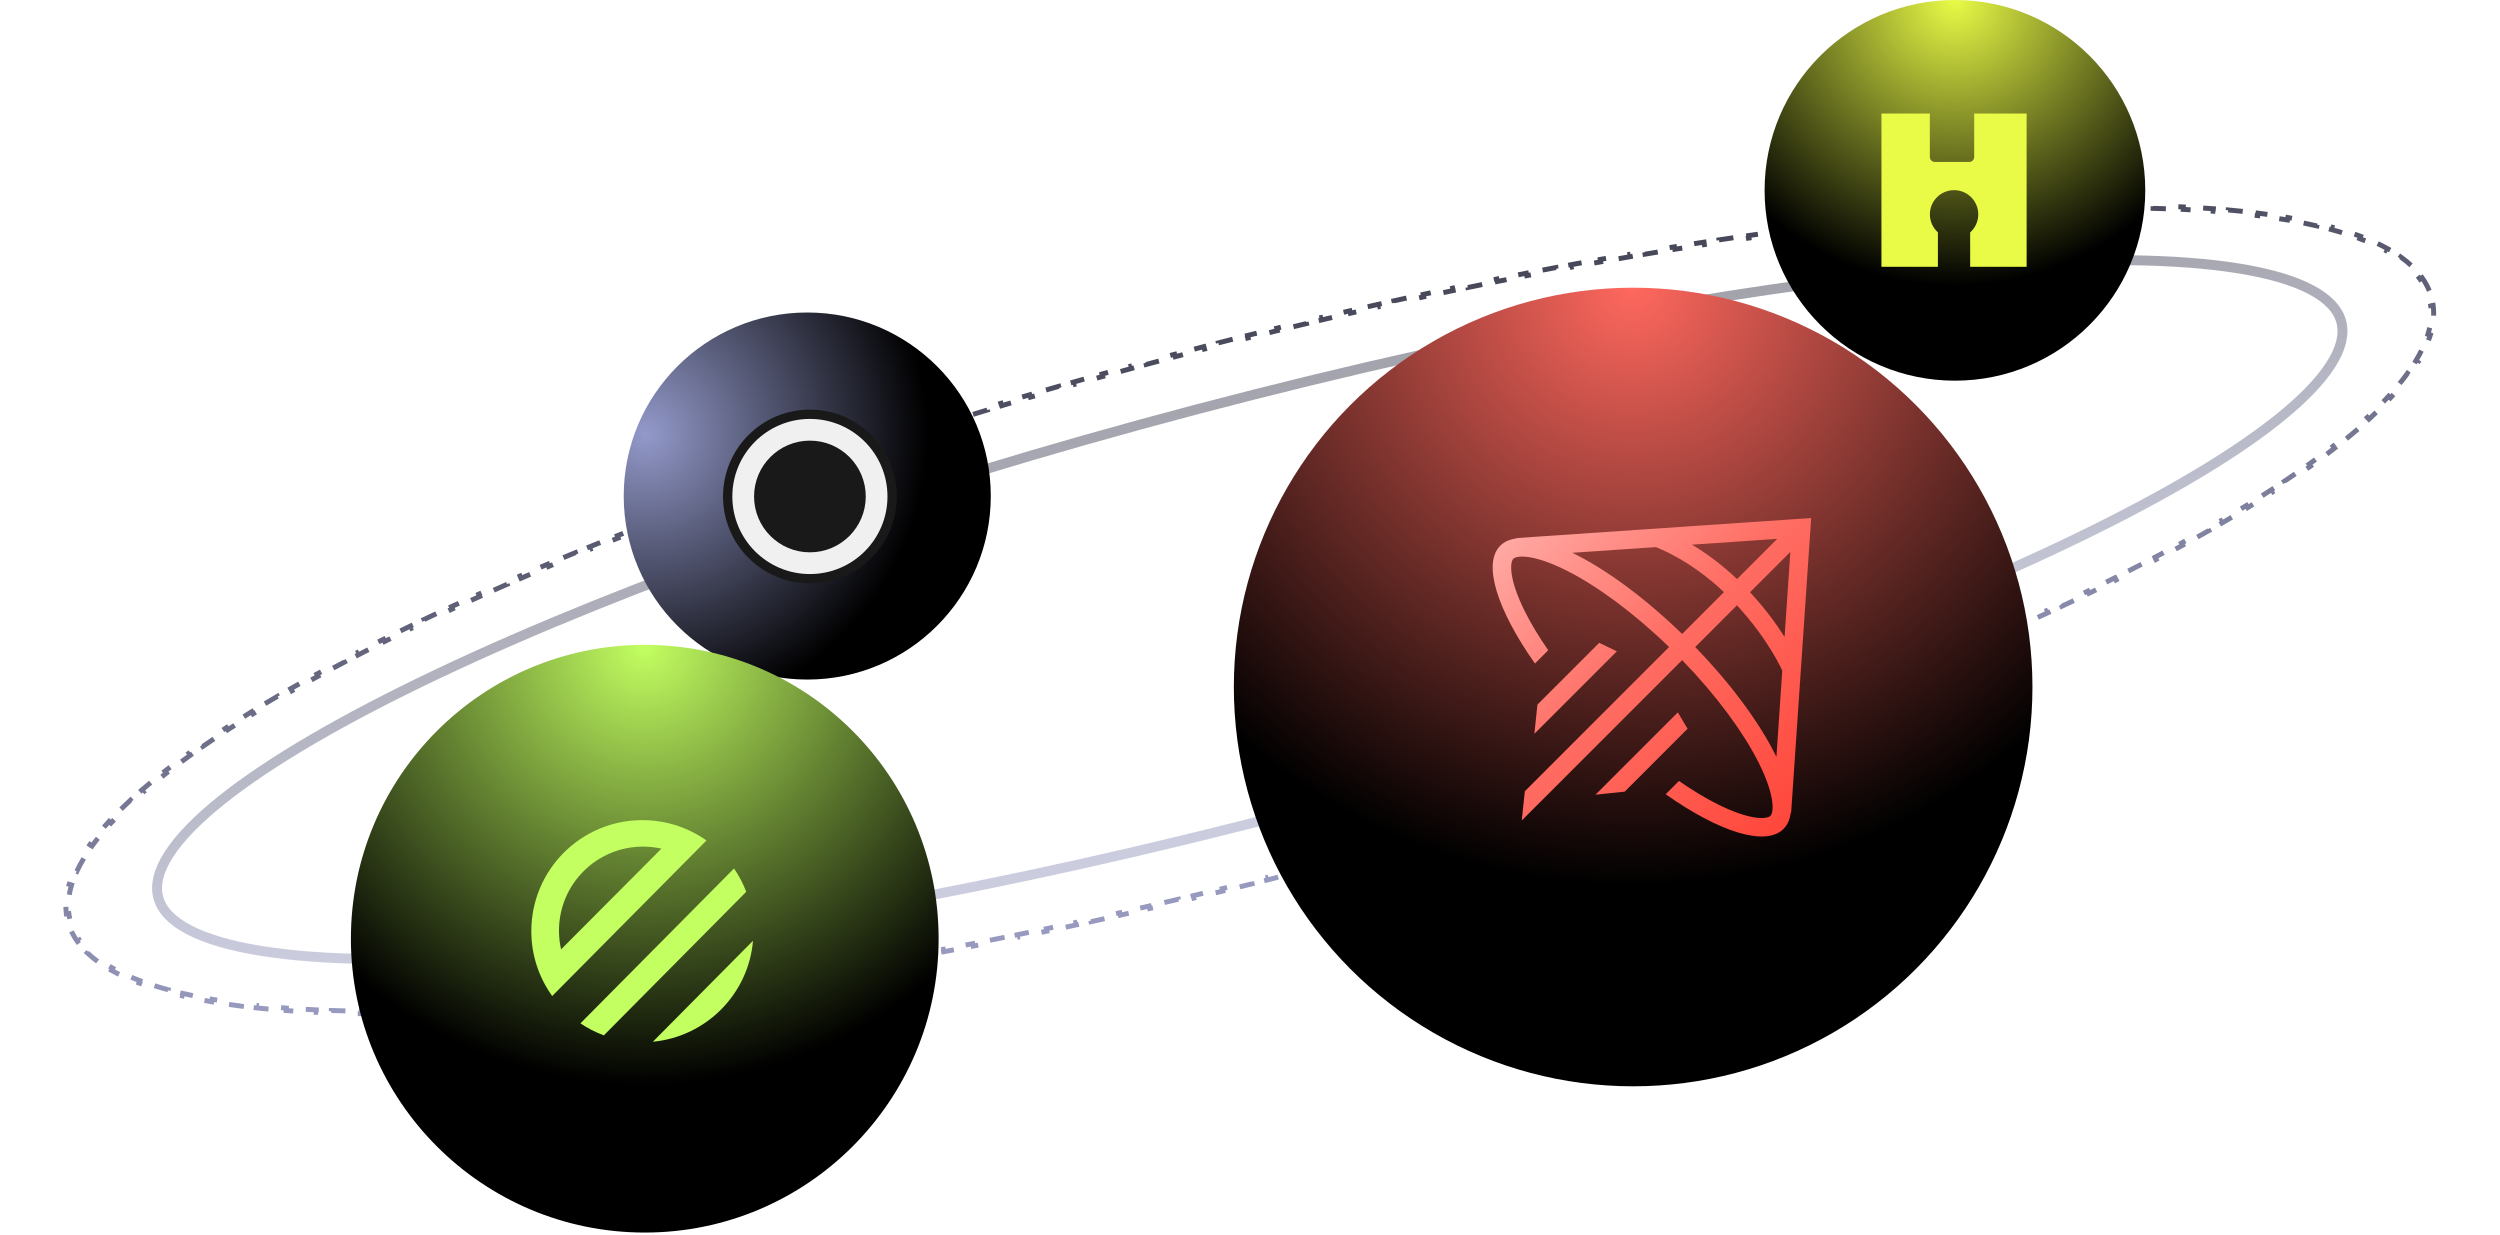 <svg width="504" height="249" viewBox="0 0 504 249" fill="none" xmlns="http://www.w3.org/2000/svg">
<path d="M488.297 56C488.895 56.843 489.382 57.723 489.752 58.64L489.289 58.827C489.471 59.277 489.623 59.735 489.747 60.203C489.87 60.671 489.963 61.145 490.027 61.625L490.522 61.56C490.652 62.541 490.663 63.546 490.558 64.574L490.061 64.524C489.966 65.456 489.771 66.412 489.478 67.39L489.957 67.534C489.681 68.458 489.319 69.399 488.876 70.355L488.422 70.144C488.023 71.004 487.555 71.878 487.018 72.767L487.446 73.025C486.941 73.861 486.377 74.707 485.757 75.563L485.352 75.27C484.785 76.052 484.169 76.843 483.504 77.642L483.888 77.962C483.27 78.707 482.61 79.458 481.91 80.216L481.543 79.876C480.878 80.596 480.176 81.322 479.438 82.054L479.79 82.409C479.091 83.102 478.36 83.8 477.598 84.502L477.259 84.134C476.541 84.796 475.795 85.462 475.02 86.131L475.347 86.51C474.591 87.164 473.809 87.822 473 88.484L472.683 88.097C471.929 88.713 471.153 89.334 470.353 89.957L470.661 90.351C469.867 90.97 469.052 91.591 468.215 92.216L467.916 91.815C467.133 92.398 466.331 92.984 465.511 93.573L465.802 93.979C464.985 94.566 464.148 95.154 463.294 95.745L463.01 95.333C462.201 95.892 461.377 96.453 460.535 97.015L460.813 97.431C459.98 97.988 459.132 98.547 458.267 99.107L457.995 98.688C457.162 99.228 456.314 99.77 455.452 100.313L455.718 100.736C454.876 101.267 454.019 101.799 453.15 102.332L452.888 101.906C452.03 102.433 451.159 102.96 450.274 103.489L450.531 103.918C449.683 104.425 448.822 104.933 447.95 105.442L447.698 105.01C446.828 105.519 445.945 106.028 445.051 106.538L445.299 106.972C444.435 107.465 443.561 107.959 442.675 108.453L442.431 108.017C441.56 108.503 440.679 108.99 439.787 109.478L440.027 109.917C439.137 110.404 438.237 110.891 437.327 111.379L437.091 110.939C436.221 111.406 435.341 111.873 434.452 112.341L434.685 112.783C433.796 113.252 432.897 113.72 431.989 114.19L431.759 113.746C430.865 114.208 429.961 114.671 429.049 115.134L429.276 115.58C428.39 116.03 427.495 116.481 426.593 116.931L426.369 116.484C425.468 116.934 424.559 117.385 423.641 117.836L423.862 118.284C422.959 118.728 422.049 119.172 421.131 119.616L420.913 119.166C420.017 119.599 419.113 120.033 418.203 120.467L418.418 120.918C417.506 121.352 416.588 121.787 415.662 122.221L415.45 121.769C414.539 122.196 413.622 122.623 412.698 123.05L412.908 123.504C412.003 123.923 411.091 124.342 410.173 124.76L409.966 124.305C409.049 124.724 408.125 125.142 407.195 125.561L407.4 126.017C406.479 126.431 405.552 126.845 404.619 127.259L404.416 126.802C403.506 127.206 402.59 127.61 401.668 128.014L401.868 128.472C400.945 128.876 400.017 129.28 399.083 129.684L398.884 129.225C397.953 129.627 397.017 130.03 396.075 130.432L396.271 130.892C395.355 131.283 394.434 131.673 393.508 132.064L393.314 131.603C392.388 131.993 391.458 132.383 390.522 132.773L390.714 133.234C389.778 133.625 388.836 134.014 387.889 134.404L387.699 133.941C386.774 134.322 385.844 134.702 384.909 135.082L385.098 135.546C384.169 135.923 383.236 136.301 382.298 136.678L382.112 136.214C381.174 136.59 380.232 136.967 379.286 137.343L379.47 137.808C378.531 138.18 377.588 138.553 376.64 138.925L376.458 138.46C375.528 138.825 374.594 139.19 373.656 139.554L373.837 140.02C372.898 140.385 371.955 140.749 371.007 141.113L370.828 140.647C369.881 141.01 368.93 141.373 367.975 141.736L368.153 142.204C367.217 142.559 366.276 142.915 365.332 143.269L365.156 142.801C364.217 143.154 363.275 143.507 362.328 143.859L362.502 144.327C361.555 144.679 360.604 145.031 359.649 145.382L359.477 144.913C358.527 145.262 357.573 145.611 356.615 145.96L356.786 146.43C355.847 146.772 354.903 147.113 353.957 147.454L353.787 146.984C352.841 147.324 351.891 147.665 350.938 148.004L351.106 148.475C350.152 148.815 349.195 149.155 348.234 149.493L348.068 149.022C347.117 149.357 346.164 149.692 345.207 150.026L345.372 150.498C344.425 150.828 343.475 151.158 342.523 151.487L342.359 151.014C341.407 151.344 340.451 151.672 339.493 152L339.654 152.473C338.695 152.801 337.733 153.128 336.767 153.455L336.607 152.982C335.655 153.304 334.701 153.625 333.743 153.946L333.902 154.42C332.95 154.739 331.995 155.058 331.037 155.375L330.879 154.901C329.922 155.218 328.962 155.535 327.998 155.852L328.154 156.327C327.191 156.643 326.224 156.959 325.255 157.274L325.1 156.799C324.146 157.109 323.189 157.418 322.23 157.727L322.383 158.203C321.426 158.511 320.466 158.818 319.504 159.125L319.352 158.648C318.391 158.955 317.426 159.26 316.459 159.565L316.61 160.042C315.642 160.347 314.672 160.652 313.7 160.956L313.551 160.478C312.593 160.777 311.633 161.075 310.671 161.373L310.819 161.851C309.858 162.148 308.894 162.444 307.928 162.74L307.782 162.261C306.817 162.557 305.849 162.852 304.879 163.146L305.024 163.624C304.053 163.918 303.08 164.211 302.105 164.504L301.961 164.025C301 164.313 300.036 164.601 299.07 164.888L299.213 165.367C298.248 165.654 297.282 165.939 296.313 166.224L296.172 165.744C295.203 166.029 294.232 166.313 293.26 166.596L293.399 167.076C292.426 167.359 291.451 167.642 290.473 167.923L290.335 167.443C289.369 167.721 288.401 167.998 287.431 168.275L287.568 168.756C286.601 169.031 285.631 169.306 284.659 169.581L284.523 169.099C283.552 169.374 282.579 169.647 281.604 169.919L281.738 170.401C280.762 170.673 279.785 170.945 278.805 171.216L278.672 170.734C277.702 171.002 276.729 171.269 275.755 171.536L275.887 172.018C274.917 172.284 273.944 172.548 272.97 172.812L272.839 172.33C271.866 172.593 270.89 172.856 269.913 173.118L270.042 173.601C269.064 173.863 268.085 174.124 267.103 174.384L266.975 173.901C266.485 174.031 265.994 174.16 265.503 174.29C265.011 174.419 264.521 174.549 264.03 174.677L264.157 175.161C263.175 175.418 262.194 175.674 261.214 175.929L261.088 175.445C260.109 175.699 259.131 175.951 258.153 176.202L258.278 176.686C257.3 176.937 256.324 177.186 255.348 177.434L255.225 176.949C254.247 177.198 253.269 177.445 252.292 177.69L252.414 178.175C251.428 178.422 250.444 178.668 249.461 178.912L249.34 178.427C248.358 178.67 247.376 178.913 246.396 179.153L246.515 179.639C245.535 179.879 244.555 180.118 243.577 180.355L243.46 179.869C242.479 180.107 241.501 180.343 240.523 180.577L240.64 181.063C239.651 181.3 238.663 181.536 237.676 181.769L237.561 181.283C236.575 181.516 235.591 181.748 234.608 181.978L234.722 182.464C233.738 182.694 232.756 182.923 231.776 183.149L231.663 182.662C230.682 182.889 229.702 183.114 228.723 183.337L228.834 183.824C227.842 184.051 226.85 184.275 225.861 184.498L225.751 184.01C224.762 184.233 223.775 184.454 222.79 184.673L222.898 185.161C221.912 185.38 220.928 185.597 219.945 185.812L219.838 185.324C218.854 185.54 217.872 185.754 216.892 185.966L216.997 186.454C216.002 186.67 215.007 186.883 214.015 187.095L213.911 186.606C212.919 186.817 211.93 187.027 210.942 187.234L211.045 187.724C210.057 187.931 209.07 188.137 208.086 188.341L207.985 187.851C206.998 188.056 206.012 188.258 205.03 188.459L205.13 188.949C204.131 189.153 203.134 189.355 202.14 189.555L202.041 189.064C201.047 189.264 200.055 189.462 199.066 189.658L199.163 190.148C198.173 190.344 197.185 190.538 196.199 190.73L196.104 190.239C195.112 190.432 194.123 190.623 193.137 190.812L193.231 191.303C192.23 191.495 191.231 191.685 190.235 191.872L190.142 191.381C189.146 191.569 188.153 191.754 187.162 191.937L187.253 192.429C186.262 192.612 185.273 192.794 184.287 192.973L184.197 192.481C183.2 192.662 182.206 192.841 181.214 193.018L181.301 193.511C180.299 193.69 179.298 193.866 178.301 194.041L178.215 193.548C177.218 193.723 176.224 193.895 175.233 194.065L175.317 194.558C174.325 194.728 173.336 194.896 172.35 195.062L172.267 194.569C171.262 194.738 170.26 194.905 169.262 195.069L169.343 195.563C168.339 195.728 167.338 195.891 166.341 196.052L166.261 195.558C165.264 195.719 164.27 195.877 163.279 196.033L163.357 196.527C162.361 196.684 161.368 196.838 160.378 196.99L160.302 196.496C159.292 196.652 158.285 196.804 157.283 196.955L157.357 197.449C156.353 197.6 155.353 197.748 154.356 197.894L154.284 197.399C153.288 197.544 152.296 197.688 151.307 197.828L151.377 198.323C150.369 198.467 149.365 198.608 148.364 198.746L148.296 198.251C147.287 198.39 146.281 198.527 145.28 198.662L145.347 199.157C144.345 199.292 143.347 199.424 142.353 199.553L142.288 199.057C141.288 199.188 140.291 199.315 139.299 199.44L139.361 199.936C138.346 200.064 137.334 200.19 136.327 200.312L136.267 199.816C135.26 199.938 134.258 200.058 133.261 200.174L133.319 200.671C132.321 200.788 131.327 200.902 130.338 201.014L130.282 200.517C129.264 200.632 128.251 200.743 127.242 200.852L127.296 201.349C126.284 201.459 125.277 201.565 124.275 201.668L124.224 201.171C123.222 201.274 122.226 201.375 121.235 201.472L121.284 201.97C120.268 202.069 119.257 202.166 118.252 202.26L118.205 201.762C117.19 201.857 116.18 201.948 115.176 202.037L115.22 202.535C114.214 202.623 113.215 202.708 112.221 202.79L112.18 202.292C111.165 202.376 110.157 202.456 109.154 202.533L109.192 203.032C108.173 203.11 107.16 203.186 106.152 203.257L106.117 202.758C105.111 202.83 104.111 202.898 103.118 202.963L103.15 203.462C102.133 203.528 101.122 203.591 100.118 203.65L100.088 203.151C99.068 203.211 98.055 203.268 97.048 203.32L97.075 203.82C96.067 203.872 95.067 203.921 94.074 203.967L94.051 203.467C93.029 203.514 92.015 203.557 91.009 203.596L91.028 204.095C90.007 204.134 88.994 204.17 87.989 204.201L87.973 203.701C86.97 203.732 85.974 203.76 84.987 203.783L84.999 204.282C83.966 204.307 82.943 204.326 81.928 204.341L81.921 203.841C80.905 203.857 79.898 203.867 78.9 203.874L78.903 204.374C77.889 204.38 76.884 204.382 75.89 204.379L75.891 203.879C74.862 203.876 73.843 203.868 72.835 203.855L72.829 204.355C71.819 204.342 70.82 204.324 69.832 204.302L69.844 203.802C68.814 203.778 67.796 203.749 66.79 203.714L66.772 204.214C65.753 204.178 64.745 204.138 63.751 204.091L63.774 203.592C62.756 203.544 61.751 203.491 60.76 203.432L60.73 203.931C59.702 203.87 58.688 203.802 57.688 203.728L57.725 203.23C56.716 203.155 55.722 203.074 54.743 202.986L54.699 203.484C53.664 203.392 52.646 203.292 51.646 203.185L51.699 202.688C50.695 202.581 49.709 202.466 48.74 202.344L48.678 202.84C47.642 202.71 46.626 202.571 45.63 202.424L45.703 201.93C44.701 201.782 43.719 201.625 42.759 201.46L42.674 201.953C41.645 201.776 40.639 201.59 39.659 201.393L39.757 200.903C38.753 200.702 37.775 200.491 36.825 200.269L36.711 200.756C35.701 200.521 34.721 200.275 33.771 200.016L33.903 199.534C32.9 199.261 31.931 198.976 30.998 198.677L30.846 199.154C29.863 198.84 28.919 198.511 28.014 198.169L28.191 197.701C27.218 197.333 26.292 196.948 25.413 196.548L25.206 197.003C24.243 196.564 23.336 196.106 22.484 195.628L22.729 195.192C21.824 194.684 20.986 194.154 20.215 193.603L19.924 194.01C19.066 193.397 18.288 192.756 17.591 192.089L17.938 191.728C17.2 191.021 16.56 190.285 16.017 189.521L15.61 189.81C15.011 188.967 14.525 188.087 14.154 187.17L14.618 186.983C14.436 186.533 14.284 186.075 14.16 185.607C14.037 185.139 13.944 184.665 13.88 184.185L13.384 184.25C13.255 183.269 13.244 182.264 13.349 181.236L13.846 181.286C13.941 180.354 14.136 179.398 14.428 178.42L13.949 178.276C14.226 177.352 14.587 176.411 15.031 175.455L15.485 175.665C15.884 174.806 16.352 173.932 16.889 173.043L16.461 172.785C16.966 171.949 17.529 171.103 18.15 170.247L18.555 170.54C19.122 169.758 19.738 168.967 20.403 168.167L20.018 167.848C20.637 167.103 21.297 166.352 21.997 165.594L22.364 165.933C23.029 165.214 23.73 164.488 24.468 163.756L24.116 163.401C24.815 162.708 25.547 162.01 26.309 161.308L26.648 161.676C27.366 161.014 28.112 160.348 28.887 159.679L28.559 159.3C29.316 158.646 30.098 157.988 30.907 157.326L31.223 157.713C31.977 157.097 32.754 156.476 33.554 155.853L33.246 155.459C34.04 154.84 34.855 154.219 35.692 153.594L35.991 153.995C36.774 153.412 37.575 152.826 38.396 152.237L38.105 151.831C38.922 151.245 39.758 150.656 40.613 150.065L40.897 150.477C41.705 149.918 42.53 149.357 43.371 148.795L43.093 148.379C43.926 147.822 44.775 147.263 45.64 146.703L45.912 147.122C46.745 146.582 47.593 146.04 48.455 145.497L48.188 145.074C49.031 144.543 49.887 144.011 50.757 143.477L51.019 143.904C51.877 143.377 52.748 142.85 53.632 142.321L53.376 141.892C54.224 141.385 55.084 140.877 55.956 140.368L56.208 140.8C57.079 140.291 57.961 139.782 58.855 139.272L58.608 138.838C59.471 138.345 60.346 137.851 61.232 137.357L61.476 137.793C62.347 137.307 63.228 136.82 64.12 136.332L63.88 135.893C64.77 135.406 65.67 134.919 66.58 134.431L66.816 134.871C67.686 134.404 68.566 133.937 69.454 133.469L69.222 133.027C70.111 132.558 71.01 132.09 71.918 131.62L72.147 132.064C73.042 131.602 73.945 131.139 74.858 130.676L74.631 130.23C75.517 129.78 76.412 129.329 77.314 128.879L77.537 129.326C78.439 128.876 79.348 128.425 80.266 127.974L80.045 127.525C80.948 127.082 81.858 126.638 82.776 126.194L82.994 126.644C83.89 126.211 84.793 125.777 85.704 125.343L85.489 124.892C86.4 124.458 87.319 124.023 88.245 123.589L88.457 124.041C89.367 123.614 90.284 123.187 91.208 122.759L90.999 122.306C91.904 121.887 92.815 121.468 93.733 121.05L93.941 121.504C94.858 121.086 95.782 120.668 96.712 120.249L96.507 119.793C97.427 119.379 98.355 118.965 99.288 118.551L99.49 119.008C100.401 118.604 101.317 118.2 102.239 117.796L102.039 117.338C102.961 116.934 103.89 116.53 104.824 116.126L105.023 116.585C105.953 116.183 106.89 115.78 107.832 115.378L107.636 114.918C108.552 114.527 109.472 114.137 110.399 113.746L110.593 114.207C111.518 113.817 112.449 113.427 113.385 113.037L113.193 112.575C114.129 112.185 115.071 111.796 116.018 111.406L116.208 111.868C117.133 111.488 118.063 111.108 118.997 110.727L118.809 110.264C119.738 109.887 120.671 109.509 121.609 109.132L121.795 109.596C122.733 109.22 123.675 108.843 124.621 108.467L124.437 108.002C125.375 107.63 126.319 107.257 127.266 106.885L127.449 107.35C128.379 106.985 129.313 106.62 130.251 106.256L130.07 105.79C131.009 105.425 131.952 105.061 132.899 104.697L133.079 105.163C134.025 104.8 134.976 104.436 135.931 104.074L135.754 103.606C136.69 103.251 137.63 102.895 138.575 102.54L138.751 103.009C139.689 102.656 140.632 102.303 141.579 101.951L141.404 101.483C142.352 101.131 143.303 100.779 144.257 100.428L144.43 100.897C145.38 100.548 146.334 100.199 147.291 99.85L147.12 99.38C148.06 99.038 149.003 98.697 149.95 98.356L150.12 98.826C151.066 98.486 152.016 98.145 152.969 97.806L152.801 97.335C153.755 96.995 154.712 96.655 155.673 96.317L155.839 96.788C156.789 96.453 157.743 96.118 158.7 95.784L158.535 95.312C159.482 94.982 160.431 94.652 161.384 94.323L161.547 94.796C162.5 94.466 163.455 94.138 164.414 93.81L164.252 93.337C165.212 93.009 166.174 92.681 167.14 92.355L167.3 92.828C168.251 92.506 169.206 92.185 170.164 91.864L170.005 91.39C170.957 91.071 171.912 90.752 172.87 90.435L173.027 90.909C173.985 90.591 174.945 90.275 175.908 89.958L175.752 89.483C176.716 89.167 177.683 88.851 178.652 88.536L178.807 89.011C179.761 88.701 180.718 88.392 181.677 88.083L181.524 87.607C182.481 87.299 183.44 86.992 184.403 86.685L184.554 87.162C185.516 86.855 186.481 86.55 187.447 86.245L187.297 85.768C188.265 85.463 189.235 85.158 190.207 84.855L190.356 85.332C191.314 85.033 192.274 84.734 193.236 84.437L193.088 83.959C194.049 83.662 195.013 83.366 195.978 83.07L196.125 83.549C197.09 83.253 198.058 82.958 199.028 82.664L198.883 82.186C199.854 81.892 200.826 81.599 201.802 81.306L201.945 81.785C202.907 81.496 203.87 81.209 204.836 80.922L204.694 80.443C205.658 80.156 206.625 79.871 207.594 79.586L207.735 80.066C208.704 79.781 209.674 79.497 210.647 79.214L210.507 78.734C211.481 78.451 212.456 78.168 213.434 77.887L213.572 78.367C214.538 78.089 215.506 77.812 216.476 77.535L216.339 77.054C217.306 76.778 218.276 76.504 219.248 76.229L219.383 76.71C220.355 76.436 221.328 76.163 222.303 75.891L222.169 75.409C223.144 75.137 224.122 74.865 225.101 74.594L225.235 75.076C226.205 74.808 227.177 74.54 228.152 74.274L228.02 73.792C228.99 73.526 229.962 73.262 230.937 72.998L231.067 73.48C232.041 73.217 233.017 72.954 233.994 72.692L233.865 72.209C234.842 71.947 235.822 71.686 236.803 71.426L236.931 71.909C237.422 71.779 237.913 71.65 238.404 71.52C238.895 71.391 239.386 71.261 239.877 71.133L239.75 70.649C240.732 70.391 241.713 70.136 242.693 69.881L242.818 70.365C243.798 70.111 244.776 69.859 245.753 69.608L245.629 69.124C246.607 68.873 247.583 68.624 248.558 68.376L248.681 68.861C249.66 68.612 250.638 68.365 251.614 68.12L251.493 67.635C252.478 67.388 253.463 67.142 254.446 66.898L254.567 67.383C255.549 67.14 256.531 66.897 257.511 66.657L257.392 66.171C258.372 65.931 259.352 65.692 260.329 65.455L260.447 65.941C261.427 65.703 262.406 65.467 263.384 65.233L263.267 64.747C264.256 64.51 265.244 64.274 266.231 64.041L266.346 64.527C267.332 64.294 268.316 64.062 269.299 63.832L269.185 63.346C270.169 63.116 271.15 62.887 272.131 62.661L272.243 63.148C273.225 62.921 274.205 62.696 275.184 62.473L275.073 61.986C276.065 61.759 277.056 61.535 278.046 61.312L278.156 61.8C279.145 61.577 280.132 61.356 281.117 61.137L281.009 60.649C281.995 60.43 282.979 60.213 283.962 59.998L284.069 60.486C285.053 60.27 286.035 60.056 287.015 59.844L286.909 59.356C287.905 59.14 288.899 58.927 289.891 58.715L289.996 59.204C290.987 58.993 291.977 58.783 292.965 58.576L292.862 58.086C293.85 57.879 294.837 57.673 295.821 57.469L295.922 57.959C296.909 57.754 297.894 57.551 298.877 57.351L298.777 56.861C299.776 56.657 300.773 56.455 301.767 56.255L301.866 56.745C302.86 56.546 303.851 56.348 304.841 56.152L304.744 55.662C305.734 55.466 306.722 55.272 307.707 55.08L307.803 55.571C308.794 55.378 309.783 55.187 310.77 54.998L310.676 54.507C311.677 54.315 312.676 54.125 313.672 53.938L313.765 54.429C314.76 54.241 315.754 54.056 316.745 53.873L316.654 53.381C317.645 53.198 318.634 53.016 319.62 52.837L319.71 53.329C320.707 53.148 321.701 52.968 322.693 52.791L322.605 52.299C323.608 52.12 324.608 51.944 325.606 51.769L325.692 52.261C326.689 52.087 327.683 51.915 328.674 51.745L328.59 51.252C329.581 51.082 330.57 50.913 331.557 50.748L331.64 51.241C332.644 51.072 333.646 50.905 334.645 50.741L334.564 50.247C335.568 50.082 336.569 49.919 337.566 49.758L337.646 50.252C338.643 50.091 339.637 49.933 340.627 49.777L340.55 49.283C341.546 49.126 342.539 48.972 343.529 48.819L343.605 49.314C344.615 49.158 345.621 49.006 346.624 48.855L346.55 48.361C347.554 48.21 348.554 48.062 349.55 47.916L349.623 48.411C350.619 48.266 351.611 48.122 352.6 47.982L352.53 47.487C353.538 47.343 354.542 47.202 355.543 47.064L355.611 47.559C356.62 47.419 357.625 47.282 358.627 47.148L358.56 46.653C359.562 46.518 360.56 46.386 361.554 46.257L361.618 46.752C362.619 46.622 363.616 46.495 364.608 46.37L364.545 45.874C365.561 45.746 366.573 45.62 367.58 45.498L367.64 45.994C368.646 45.872 369.648 45.752 370.646 45.636L370.588 45.139C371.586 45.022 372.58 44.908 373.569 44.796L373.625 45.293C374.643 45.178 375.656 45.067 376.664 44.958L376.611 44.461C377.623 44.351 378.63 44.245 379.632 44.142L379.683 44.639C380.684 44.536 381.681 44.435 382.672 44.338L382.623 43.84C383.639 43.74 384.65 43.644 385.655 43.55L385.702 44.048C386.717 43.953 387.727 43.862 388.731 43.773L388.687 43.275C389.692 43.187 390.692 43.102 391.686 43.02L391.727 43.518C392.742 43.434 393.75 43.354 394.753 43.276L394.714 42.778C395.734 42.7 396.747 42.624 397.754 42.553L397.79 43.051C398.796 42.98 399.796 42.912 400.789 42.847L400.757 42.348C401.774 42.282 402.785 42.219 403.789 42.16L403.818 42.659C404.839 42.599 405.852 42.542 406.858 42.49L406.832 41.99C407.84 41.938 408.84 41.889 409.833 41.843L409.855 42.343C410.877 42.296 411.891 42.253 412.898 42.214L412.879 41.715C413.9 41.675 414.913 41.64 415.918 41.609L415.933 42.109C416.937 42.078 417.933 42.05 418.92 42.027L418.908 41.528C419.941 41.503 420.964 41.484 421.978 41.469L421.986 41.968C423.002 41.953 424.009 41.943 425.007 41.936L425.004 41.436C426.018 41.43 427.022 41.428 428.017 41.431L428.016 41.931C429.045 41.934 430.064 41.942 431.072 41.955L431.078 41.455C432.088 41.468 433.087 41.486 434.075 41.508L434.063 42.008C435.093 42.032 436.111 42.061 437.117 42.096L437.135 41.596C438.154 41.632 439.161 41.672 440.156 41.719L440.133 42.218C441.151 42.266 442.156 42.319 443.147 42.378L443.177 41.879C444.205 41.94 445.219 42.008 446.219 42.082L446.182 42.58C447.191 42.655 448.185 42.736 449.164 42.824L449.208 42.326C450.243 42.418 451.26 42.518 452.261 42.625L452.208 43.122C453.212 43.229 454.198 43.344 455.167 43.466L455.229 42.97C456.265 43.1 457.281 43.239 458.276 43.386L458.203 43.88C459.206 44.028 460.188 44.185 461.148 44.35L461.233 43.857C462.262 44.034 463.268 44.22 464.248 44.417L464.15 44.907C465.154 45.108 466.132 45.319 467.082 45.541L467.196 45.054C468.205 45.289 469.186 45.535 470.135 45.794L470.004 46.276C471.007 46.549 471.976 46.834 472.909 47.133L473.061 46.656C474.043 46.97 474.988 47.299 475.893 47.641L475.716 48.109C476.689 48.477 477.615 48.862 478.494 49.262L478.701 48.807C479.664 49.246 480.571 49.704 481.422 50.182L481.178 50.618C482.083 51.126 482.921 51.656 483.692 52.207L483.983 51.8C484.84 52.413 485.619 53.053 486.315 53.721L485.969 54.082C486.706 54.789 487.347 55.525 487.889 56.289L488.297 56Z" stroke="url(#paint0_linear_9613_32848)" stroke-dasharray="3 3"/>
<path opacity="0.5" d="M472.006 64.881C472.659 67.359 471.992 70.26 469.839 73.603C467.688 76.942 464.123 80.606 459.224 84.521C449.433 92.347 434.504 101.031 415.52 110.033C377.568 128.029 323.595 147.208 262.604 163.29C201.613 179.373 145.201 189.3 103.309 192.357C82.355 193.886 65.085 193.693 52.708 191.712C46.516 190.721 41.608 189.292 38.089 187.448C34.568 185.602 32.558 183.407 31.904 180.928C31.251 178.45 31.918 175.549 34.071 172.207C36.222 168.867 39.787 165.204 44.686 161.288C54.477 153.462 69.406 144.778 88.39 135.777C126.342 117.781 180.314 98.601 241.306 82.519C302.297 66.437 358.709 56.509 400.601 53.452C421.555 51.923 438.825 52.117 451.202 54.097C457.394 55.088 462.302 56.517 465.821 58.362C469.342 60.208 471.352 62.403 472.006 64.881Z" stroke="url(#paint1_linear_9613_32848)" stroke-width="2"/>
<circle cx="394.114" cy="38.372" r="38.372" fill="url(#paint2_radial_9613_32848)"/>
<path fill-rule="evenodd" clip-rule="evenodd" d="M379.3 22.889H389.056V31.645C389.056 32.197 389.503 32.645 390.056 32.645H396.998C397.551 32.645 397.998 32.197 397.998 31.645V22.889H408.567V53.782H397.185V46.856C398.188 45.962 398.819 44.661 398.819 43.213C398.819 40.519 396.635 38.335 393.941 38.335C391.247 38.335 389.063 40.519 389.063 43.213C389.063 44.654 389.688 45.949 390.682 46.841V53.782H379.3V22.889Z" fill="#E9FB46"/>
<circle cx="162.742" cy="100" r="37" fill="url(#paint3_radial_9613_32848)"/>
<path d="M163.275 117.606C153.603 117.606 145.762 109.764 145.762 100.092C145.762 90.419 153.603 82.578 163.275 82.578C172.948 82.578 180.789 90.419 180.789 100.092C180.789 109.764 172.948 117.606 163.275 117.606Z" fill="#191919"/>
<path d="M163.277 115.729C154.641 115.729 147.64 108.728 147.64 100.092C147.64 91.456 154.641 84.455 163.277 84.455C171.913 84.455 178.914 91.456 178.914 100.092C178.914 108.728 171.913 115.729 163.277 115.729Z" fill="#F0F0F0"/>
<path d="M163.278 111.35C157.06 111.35 152.019 106.309 152.019 100.091C152.019 93.873 157.06 88.832 163.278 88.832C169.496 88.832 174.537 93.873 174.537 100.091C174.537 106.309 169.496 111.35 163.278 111.35Z" fill="#191919"/>
<circle cx="129.984" cy="189.242" r="59.242" fill="url(#paint4_radial_9613_32848)"/>
<path fill-rule="evenodd" clip-rule="evenodd" d="M150.44 179.785L121.738 208.728C120.06 208.107 118.476 207.291 117.015 206.307L147.98 175.082C148.976 176.536 149.805 178.113 150.44 179.785ZM131.619 210.012C142.355 209.005 150.887 200.416 151.806 189.655L131.619 210.012ZM111.326 200.796L142.422 169.44C138.772 166.856 134.314 165.337 129.502 165.337C117.138 165.337 107.115 175.36 107.115 187.724C107.115 192.603 108.676 197.118 111.326 200.796ZM113.116 191.39L133.344 171.084C132.148 170.816 130.904 170.675 129.627 170.675C120.274 170.675 112.692 178.257 112.692 187.61C112.692 188.909 112.838 190.174 113.116 191.39Z" fill="#C3FF61"/>
<circle cx="329.242" cy="138.5" r="80.5" fill="url(#paint5_radial_9613_32848)"/>
<g filter="url(#filter0_d_9613_32848)">
<path fill-rule="evenodd" clip-rule="evenodd" d="M364.879 108.185L361.096 163.815L361.011 163.898C360.838 165.217 360.361 166.304 359.556 167.109C355.912 170.752 346.513 167.676 335.802 160.116L338.478 157.439C341.193 159.325 343.792 160.889 346.19 162.094C349.425 163.722 352.102 164.599 354.089 164.842C356.132 165.092 356.779 164.615 356.92 164.473C357.062 164.332 357.538 163.686 357.289 161.642C357.046 159.656 356.168 156.979 354.541 153.744C351.492 147.681 346.155 140.333 339.121 133.078L306.786 165.412L307.405 159.522L336.485 130.442C329.23 123.408 321.883 118.07 315.82 115.022C312.584 113.395 309.908 112.518 307.921 112.275C305.878 112.025 305.231 112.502 305.09 112.643C304.948 112.784 304.472 113.431 304.721 115.474C304.965 117.462 305.842 120.138 307.469 123.373C308.674 125.771 310.239 128.37 312.124 131.085L309.448 133.761C301.887 123.05 298.811 113.651 302.454 110.008C303.26 109.202 304.348 108.725 305.669 108.552C305.695 108.524 305.721 108.497 305.749 108.47L361.381 104.687L365.134 104.432L364.879 108.185ZM341.092 109.803L358.294 108.633L350.19 116.738C346.919 113.626 343.726 111.376 341.092 109.803M333.842 110.295L316.989 111.442C323.585 114.665 331.455 120.369 339.121 127.807L347.554 119.374C344.022 116.024 340.599 113.751 337.984 112.291C336.855 111.657 335.695 111.081 334.506 110.568C334.246 110.458 334.025 110.366 333.842 110.295ZM350.167 122.032L341.757 130.442C349.197 138.109 354.902 145.982 358.125 152.58L359.307 135.187C359.227 135.015 359.128 134.807 359.008 134.565C358.434 133.416 357.81 132.293 357.137 131.199C355.627 128.73 353.359 125.487 350.167 122.031M352.805 119.394C355.888 122.719 358.165 125.869 359.769 128.4L360.934 111.265L352.805 119.394ZM322.404 129.59L309.95 142.044L309.331 147.934L325.954 131.311L322.404 129.59ZM338.253 143.61L321.651 160.212L327.541 159.593L340.216 146.917L338.253 143.61Z" fill="url(#paint6_linear_9613_32848)"/>
</g>
<defs>
<filter id="filter0_d_9613_32848" x="299.612" y="103.12" width="66.834" height="66.831" filterUnits="userSpaceOnUse" color-interpolation-filters="sRGB">
<feFlood flood-opacity="0" result="BackgroundImageFix"/>
<feColorMatrix in="SourceAlpha" type="matrix" values="0 0 0 0 0 0 0 0 0 0 0 0 0 0 0 0 0 0 127 0" result="hardAlpha"/>
<feOffset/>
<feGaussianBlur stdDeviation="0.656"/>
<feComposite in2="hardAlpha" operator="out"/>
<feColorMatrix type="matrix" values="0 0 0 0 1 0 0 0 0 0.426 0 0 0 0 0.389 0 0 0 0.8 0"/>
<feBlend mode="normal" in2="BackgroundImageFix" result="effect1_dropShadow_9613_32848"/>
<feBlend mode="normal" in="SourceGraphic" in2="effect1_dropShadow_9613_32848" result="shape"/>
</filter>
<linearGradient id="paint0_linear_9613_32848" x1="304.301" y1="160.282" x2="287.332" y2="57.358" gradientUnits="userSpaceOnUse">
<stop stop-color="#979ABE"/>
<stop offset="1" stop-color="#464758"/>
</linearGradient>
<linearGradient id="paint1_linear_9613_32848" x1="298.867" y1="151.338" x2="284.239" y2="69.372" gradientUnits="userSpaceOnUse">
<stop stop-color="#979ABE"/>
<stop offset="1" stop-color="#464758"/>
</linearGradient>
<radialGradient id="paint2_radial_9613_32848" cx="0" cy="0" r="1" gradientUnits="userSpaceOnUse" gradientTransform="translate(394.114) rotate(90) scale(76.744)">
<stop stop-color="#E9FB46"/>
<stop offset="0.75"/>
</radialGradient>
<radialGradient id="paint3_radial_9613_32848" cx="0" cy="0" r="1" gradientUnits="userSpaceOnUse" gradientTransform="translate(130.134 87.484) rotate(24.737) scale(56.937)">
<stop stop-color="#9399CA"/>
<stop offset="1"/>
</radialGradient>
<radialGradient id="paint4_radial_9613_32848" cx="0" cy="0" r="1" gradientUnits="userSpaceOnUse" gradientTransform="translate(129.984 130) rotate(90) scale(118.484)">
<stop stop-color="#C3FF61"/>
<stop offset="0.75"/>
</radialGradient>
<radialGradient id="paint5_radial_9613_32848" cx="0" cy="0" r="1" gradientUnits="userSpaceOnUse" gradientTransform="translate(329.242 58) rotate(90) scale(161)">
<stop stop-color="#FF685E"/>
<stop offset="0.75"/>
</radialGradient>
<linearGradient id="paint6_linear_9613_32848" x1="300.925" y1="104.432" x2="365.131" y2="168.641" gradientUnits="userSpaceOnUse">
<stop stop-color="#FFB0AB"/>
<stop offset="0.464" stop-color="#FF6D63"/>
<stop offset="1" stop-color="#FF4337"/>
</linearGradient>
</defs>
</svg>
